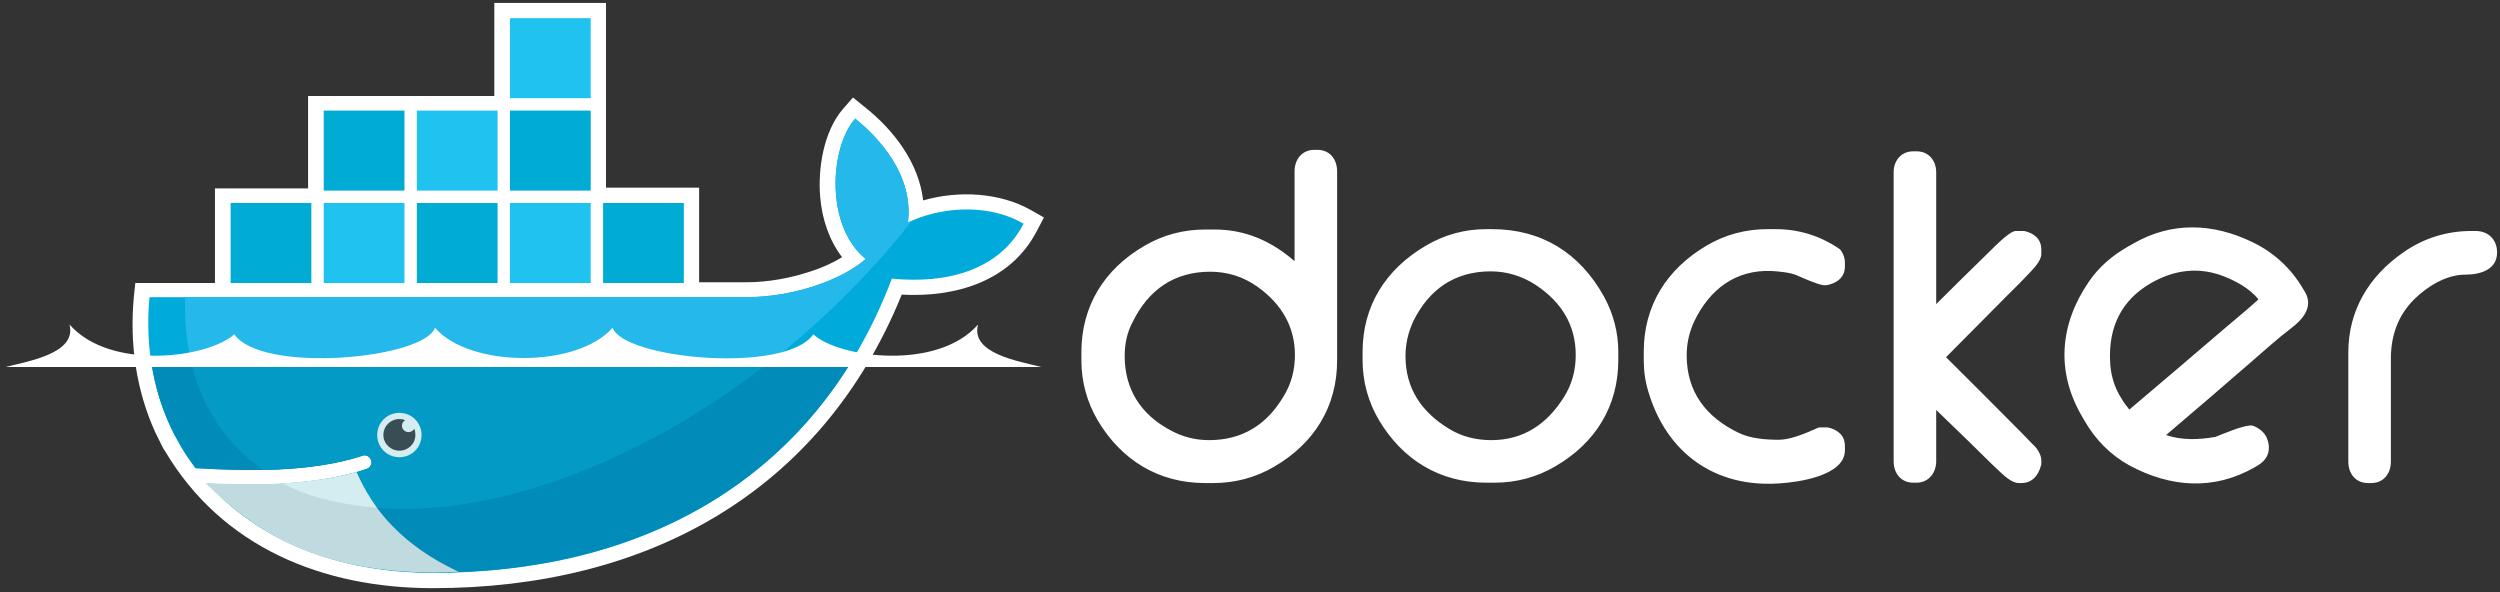 <?xml version="1.0" encoding="utf-8"?>
<!-- Generator: Adobe Illustrator 19.1.0, SVG Export Plug-In . SVG Version: 6.00 Build 0)  -->
<svg version="1.1" id="Layer_1" xmlns="http://www.w3.org/2000/svg" xmlns:xlink="http://www.w3.org/1999/xlink" x="0px" y="0px"
	 viewBox="38 315.2 687.3 162.8" style="enable-background:new 38 315.2 687.3 162.8;" xml:space="preserve">
<rect x="38" y="315.2" width="687.3" height="162.8" fill="#333333" stroke="none"/>
<style type="text/css">
	.st0{fill:none;}
	.st1{fill:#FFFFFF;}
	.st2{fill:#00AADA;}
	.st3{clip-path:url(#SVGID_2_);fill:#24B8EB;}
	.st4{fill:#008BB8;}
	.st5{clip-path:url(#SVGID_4_);fill:#039BC6;}
	.st6{clip-path:url(#SVGID_6_);fill:#00ACD3;}
	.st7{clip-path:url(#SVGID_8_);fill:#00ACD3;}
	.st8{clip-path:url(#SVGID_10_);fill:#20C2EF;}
	.st9{clip-path:url(#SVGID_12_);fill:#00ACD3;}
	.st10{clip-path:url(#SVGID_14_);fill:#20C2EF;}
	.st11{clip-path:url(#SVGID_16_);fill:#20C2EF;}
	.st12{clip-path:url(#SVGID_18_);fill:#00ACD3;}
	.st13{clip-path:url(#SVGID_20_);fill:#20C2EF;}
	.st14{clip-path:url(#SVGID_22_);fill:#00ACD3;}
	.st15{clip-path:url(#SVGID_24_);fill:#D4EDF1;}
	.st16{clip-path:url(#SVGID_26_);fill:#394D54;}
	.st17{clip-path:url(#SVGID_28_);fill:#BFDBE0;}
	.st18{clip-path:url(#SVGID_30_);fill:#D4EDF1;}
</style>
<rect x="-18.2" y="259" class="st0" width="800" height="275"/>
<path class="st1" d="M204.6,366.8h25.6v26h12.9c6,0,12.1-1.1,17.8-3c2.8-0.9,5.9-2.2,8.6-3.9c-3.6-4.7-5.5-10.6-6-16.4
	c-0.7-7.9,0.9-18.2,6.3-24.4l2.7-3.1l3.2,2.6c8.1,6.4,14.9,15.4,16.1,25.7c9.7-2.8,21.1-2.2,29.7,2.7l3.5,2l-1.9,3.6
	c-7.2,14-22.4,18.4-37.2,17.6c-22.2,54.7-70.4,80.7-128.9,80.7c-30.2,0-58-11.2-73.7-37.8l-0.3-0.4l-2.3-4.6
	c-5.3-11.7-7.1-24.5-5.9-37.3l0.4-3.8h21.9v-26h25.6v-25.4h51.2V316h30.7L204.6,366.8L204.6,366.8z"/>
<rect x="-18.2" y="259" class="st0" width="800" height="275"/>
<path class="st2" d="M287.6,376.4c1.7-13.2-8.3-23.6-14.5-28.6c-7.1,8.2-8.2,29.6,2.9,38.6c-6.2,5.5-19.4,10.5-32.9,10.5H79.1
	c-1.3,13.9,1.2,26.8,6.8,37.8l1.9,3.4c1.2,2,2.5,3.9,3.9,5.8c6.7,0.4,13,0.6,18.6,0.5h0c11.2-0.2,20.3-1.6,27.2-3.9
	c1-0.4,2.1,0.2,2.5,1.2c0.4,1-0.2,2.1-1.2,2.5c-0.9,0.3-1.9,0.6-2.9,0.9h0c-5.4,1.5-11.3,2.6-18.8,3c0.4,0-0.5,0.1-0.5,0.1
	c-0.3,0-0.6,0.1-0.8,0.1c-3,0.2-6.2,0.2-9.4,0.2c-3.6,0-7.1-0.1-11-0.3l-0.1,0.1c13.7,15.2,35,24.4,61.8,24.4
	c56.7,0,104.8-24.9,126.1-80.9c15.1,1.5,29.6-2.3,36.2-15.1C308.9,370.6,295.4,372.5,287.6,376.4"/>
<g>
	<defs>
		<rect id="SVGID_1_" x="-18.2" y="259" width="800" height="275"/>
	</defs>
	<clipPath id="SVGID_2_">
		<use xlink:href="#SVGID_1_"  style="overflow:visible;"/>
	</clipPath>
	<path class="st3" d="M287.6,376.4c1.7-13.2-8.3-23.6-14.5-28.6c-7.1,8.2-8.2,29.6,2.9,38.6c-6.2,5.5-19.4,10.5-32.9,10.5H88.9
		c-0.7,21.4,7.3,37.6,21.5,47.4h0c11.2-0.2,20.3-1.6,27.2-3.9c1-0.4,2.1,0.2,2.5,1.2c0.4,1-0.2,2.1-1.2,2.5
		c-0.9,0.3-1.9,0.6-2.9,0.9h0c-5.4,1.5-11.8,2.7-19.3,3.2c0,0-0.2-0.2-0.2-0.2c19.3,9.8,47.3,9.8,79.4-2.4
		c36-13.7,69.4-39.8,92.8-69.7C288.3,376,287.9,376.2,287.6,376.4"/>
</g>
<rect x="-18.2" y="259" class="st0" width="800" height="275"/>
<path class="st4" d="M79.5,413.9c1,7.5,3.2,14.5,6.5,20.8l1.9,3.4c1.2,2,2.5,3.9,3.9,5.8c6.7,0.4,13,0.6,18.7,0.5
	c11.2-0.2,20.3-1.6,27.2-3.9c1-0.4,2.1,0.2,2.5,1.2c0.4,1-0.2,2.1-1.2,2.5c-0.9,0.3-1.9,0.6-2.9,0.9h0c-5.4,1.5-11.7,2.6-19.3,3.1
	c-0.3,0-0.7,0-1,0c-3,0.2-6.1,0.3-9.4,0.3c-3.6,0-7.2-0.1-11.2-0.3c13.7,15.2,35.2,24.4,62,24.4c48.5,0,90.8-18.3,115.3-58.6
	L79.5,413.9L79.5,413.9z"/>
<g>
	<defs>
		<rect id="SVGID_3_" x="-18.2" y="259" width="800" height="275"/>
	</defs>
	<clipPath id="SVGID_4_">
		<use xlink:href="#SVGID_3_"  style="overflow:visible;"/>
	</clipPath>
	<path class="st5" d="M90.3,413.9c2.9,13.1,9.9,23.4,20,30.4c11.2-0.2,20.3-1.6,27.2-3.9c1-0.4,2.1,0.2,2.5,1.2
		c0.4,1-0.2,2.1-1.2,2.5c-0.9,0.3-1.9,0.6-2.9,0.9h0c-5.4,1.5-11.9,2.6-19.4,3.1c19.3,9.8,47.2,9.7,79.3-2.5
		c19.4-7.4,38.1-18.4,54.8-31.7L90.3,413.9L90.3,413.9z"/>
</g>
<g>
	<defs>
		<rect id="SVGID_5_" x="-18.2" y="259" width="800" height="275"/>
	</defs>
	<clipPath id="SVGID_6_">
		<use xlink:href="#SVGID_5_"  style="overflow:visible;"/>
	</clipPath>
	<path class="st6" d="M120,372.8h1.8v18.3H120V372.8z M116.6,372.8h1.8v18.3h-1.8V372.8z M113.3,372.8h1.8v18.3h-1.8V372.8z
		 M109.9,372.8h1.8v18.3h-1.8V372.8z M106.5,372.8h1.8v18.3h-1.8V372.8z M103.3,372.8h1.8v18.3h-1.8V372.8z M101.4,371h22.2v22
		h-22.2V371z"/>
</g>
<g>
	<defs>
		<rect id="SVGID_7_" x="-18.2" y="259" width="800" height="275"/>
	</defs>
	<clipPath id="SVGID_8_">
		<use xlink:href="#SVGID_7_"  style="overflow:visible;"/>
	</clipPath>
	<path class="st7" d="M145.6,347.4h1.8v18.3h-1.8V347.4z M142.2,347.4h1.8v18.3h-1.8V347.4z M138.9,347.4h1.8v18.3h-1.8V347.4z
		 M135.5,347.4h1.8v18.3h-1.8V347.4z M132.1,347.4h1.8v18.3h-1.8V347.4z M128.9,347.4h1.8v18.3h-1.8V347.4z M127,345.6h22.2v22H127
		V345.6z"/>
</g>
<g>
	<defs>
		<rect id="SVGID_9_" x="-18.2" y="259" width="800" height="275"/>
	</defs>
	<clipPath id="SVGID_10_">
		<use xlink:href="#SVGID_9_"  style="overflow:visible;"/>
	</clipPath>
	<path class="st8" d="M145.6,372.8h1.8v18.3h-1.8V372.8z M142.2,372.8h1.8v18.3h-1.8V372.8z M138.9,372.8h1.8v18.3h-1.8V372.8z
		 M135.5,372.8h1.8v18.3h-1.8V372.8z M132.1,372.8h1.8v18.3h-1.8V372.8z M128.9,372.8h1.8v18.3h-1.8V372.8z M127,371h22.2v22H127
		V371z"/>
</g>
<g>
	<defs>
		<rect id="SVGID_11_" x="-18.2" y="259" width="800" height="275"/>
	</defs>
	<clipPath id="SVGID_12_">
		<use xlink:href="#SVGID_11_"  style="overflow:visible;"/>
	</clipPath>
	<path class="st9" d="M171.2,372.8h1.8v18.3h-1.8V372.8z M167.8,372.8h1.8v18.3h-1.8V372.8z M164.5,372.8h1.8v18.3h-1.8
		C164.5,391.2,164.5,372.8,164.5,372.8z M161.1,372.8h1.8v18.3h-1.8V372.8z M157.7,372.8h1.8v18.3h-1.8V372.8z M154.4,372.8h1.8
		v18.3h-1.8V372.8z M152.6,371h22.2v22h-22.2C152.6,393,152.6,371,152.6,371z"/>
</g>
<g>
	<defs>
		<rect id="SVGID_13_" x="-18.2" y="259" width="800" height="275"/>
	</defs>
	<clipPath id="SVGID_14_">
		<use xlink:href="#SVGID_13_"  style="overflow:visible;"/>
	</clipPath>
	<path class="st10" d="M171.2,347.4h1.8v18.3h-1.8V347.4z M167.8,347.4h1.8v18.3h-1.8V347.4z M164.5,347.4h1.8v18.3h-1.8
		C164.5,365.8,164.5,347.4,164.5,347.4z M161.1,347.4h1.8v18.3h-1.8V347.4z M157.7,347.4h1.8v18.3h-1.8V347.4z M154.4,347.4h1.8
		v18.3h-1.8V347.4z M152.6,345.6h22.2v22h-22.2C152.6,367.6,152.6,345.6,152.6,345.6z"/>
</g>
<g>
	<defs>
		<rect id="SVGID_15_" x="-18.2" y="259" width="800" height="275"/>
	</defs>
	<clipPath id="SVGID_16_">
		<use xlink:href="#SVGID_15_"  style="overflow:visible;"/>
	</clipPath>
	<path class="st11" d="M196.8,372.8h1.8v18.3h-1.8V372.8z M193.4,372.8h1.8v18.3h-1.8V372.8z M190.1,372.8h1.8v18.3h-1.8V372.8z
		 M186.7,372.8h1.8v18.3h-1.8V372.8z M183.3,372.8h1.8v18.3h-1.8V372.8z M180,372.8h1.8v18.3H180V372.8z M178.2,371h22.2v22h-22.2
		V371z"/>
</g>
<g>
	<defs>
		<rect id="SVGID_17_" x="-18.2" y="259" width="800" height="275"/>
	</defs>
	<clipPath id="SVGID_18_">
		<use xlink:href="#SVGID_17_"  style="overflow:visible;"/>
	</clipPath>
	<path class="st12" d="M196.8,347.4h1.8v18.3h-1.8V347.4z M193.4,347.4h1.8v18.3h-1.8V347.4z M190.1,347.4h1.8v18.3h-1.8V347.4z
		 M186.7,347.4h1.8v18.3h-1.8V347.4z M183.3,347.4h1.8v18.3h-1.8V347.4z M180,347.4h1.8v18.3H180V347.4z M178.2,345.6h22.2v22h-22.2
		V345.6z"/>
</g>
<g>
	<defs>
		<rect id="SVGID_19_" x="-18.2" y="259" width="800" height="275"/>
	</defs>
	<clipPath id="SVGID_20_">
		<use xlink:href="#SVGID_19_"  style="overflow:visible;"/>
	</clipPath>
	<path class="st13" d="M196.8,322.1h1.8v18.3h-1.8V322.1z M193.4,322.1h1.8v18.3h-1.8V322.1z M190.1,322.1h1.8v18.3h-1.8V322.1z
		 M186.7,322.1h1.8v18.3h-1.8V322.1z M183.3,322.1h1.8v18.3h-1.8V322.1z M180,322.1h1.8v18.3H180V322.1z M178.2,320.2h22.2v22h-22.2
		V320.2z"/>
</g>
<g>
	<defs>
		<rect id="SVGID_21_" x="-18.2" y="259" width="800" height="275"/>
	</defs>
	<clipPath id="SVGID_22_">
		<use xlink:href="#SVGID_21_"  style="overflow:visible;"/>
	</clipPath>
	<path class="st14" d="M222.4,372.8h1.8v18.3h-1.8V372.8z M219,372.8h1.8v18.3H219V372.8z M215.7,372.8h1.8v18.3h-1.8V372.8z
		 M212.3,372.8h1.8v18.3h-1.8V372.8z M208.9,372.8h1.8v18.3h-1.8V372.8z M205.6,372.8h1.7v18.3h-1.7V372.8z M203.8,371H226v22h-22.2
		L203.8,371L203.8,371z"/>
</g>
<g>
	<defs>
		<rect id="SVGID_23_" x="-18.2" y="259" width="800" height="275"/>
	</defs>
	<clipPath id="SVGID_24_">
		<use xlink:href="#SVGID_23_"  style="overflow:visible;"/>
	</clipPath>
	<path class="st15" d="M147.8,428.7c3.4,0,6.1,2.7,6.1,6.1c0,3.4-2.7,6.1-6.1,6.1c-3.4,0-6.1-2.7-6.1-6.1
		C141.7,431.4,144.4,428.7,147.8,428.7"/>
</g>
<g>
	<defs>
		<rect id="SVGID_25_" x="-18.2" y="259" width="800" height="275"/>
	</defs>
	<clipPath id="SVGID_26_">
		<use xlink:href="#SVGID_25_"  style="overflow:visible;"/>
	</clipPath>
	<path class="st16" d="M147.8,430.4c0.6,0,1.1,0.1,1.6,0.3c-0.5,0.3-0.9,0.9-0.9,1.5c0,1,0.8,1.8,1.8,1.8c0.7,0,1.3-0.4,1.6-0.9
		c0.2,0.5,0.3,1.1,0.3,1.7c0,2.4-2,4.3-4.4,4.3c-2.4,0-4.4-1.9-4.4-4.3C143.4,432.3,145.4,430.4,147.8,430.4"/>
</g>
<rect x="-18.2" y="259" class="st0" width="800" height="275"/>
<path class="st1" d="M39.5,416.1h134.1h16.6h134.1c-6.2-1.6-19.6-3.7-17.4-11.7c-11.3,12.9-38.5,9.1-45.3,2.7
	c-7.6,11-52.1,6.8-55.2-1.8c-9.6,11.1-39.3,11.1-48.8,0c-3.1,8.6-47.6,12.7-55.2,1.8c-6.9,6.4-34,10.2-45.3-2.7
	C59.2,412.4,45.7,414.5,39.5,416.1"/>
<g>
	<defs>
		<rect id="SVGID_27_" x="-18.2" y="259" width="800" height="275"/>
	</defs>
	<clipPath id="SVGID_28_">
		<use xlink:href="#SVGID_27_"  style="overflow:visible;"/>
	</clipPath>
	<path class="st17" d="M164.1,472.4c-15.2-7.1-23.5-16.8-28.1-27.4c-5.6,1.6-12.4,2.6-20.3,3.1c-3,0.2-6.1,0.2-9.3,0.2
		c-3.8,0-7.7-0.1-11.9-0.3c13.9,13.8,31,24.4,62.7,24.6C159.4,472.5,161.8,472.5,164.1,472.4"/>
</g>
<g>
	<defs>
		<rect id="SVGID_29_" x="-18.2" y="259" width="800" height="275"/>
	</defs>
	<clipPath id="SVGID_30_">
		<use xlink:href="#SVGID_29_"  style="overflow:visible;"/>
	</clipPath>
	<path class="st18" d="M141.6,454.8c-2.1-2.8-4.1-6.4-5.6-9.8c-5.6,1.6-12.4,2.6-20.3,3.1C121.1,451,128.8,453.6,141.6,454.8"/>
</g>
<rect x="-18.2" y="259" class="st0" width="800" height="275"/>
<path class="st1" d="M623.4,427.8c8.8-7.4,17.5-14.9,26.3-22.4c3-2.6,6.3-5.2,9.2-7.9c-2.4-3-6.3-5.1-9.7-6.4
	c-6.8-2.6-13.5-1.7-19.8,1.9c-8.2,4.7-11.7,12.1-11.3,21.4c0.1,3.6,1.1,7.2,3.1,10.3C621.8,425.8,622.6,426.8,623.4,427.8
	 M633.5,434.8c4.3,1.5,9.2,1.3,13.6,0.5c2.3-0.9,8-3.4,10.1-3.1l0.3,0.1l0.3,0.1c1.3,0.6,2.5,1.5,3.2,2.8c1.5,3.1,0.8,6.1-2.2,7.9
	l-1,0.6c-11.2,6.4-23.1,5.5-34.3-0.5c-5.3-2.9-9.4-7.1-12.4-12.3l-0.7-1.2c-7.2-12.3-6.2-25.3,1.9-37.1c2.8-4.1,6.5-7.2,10.7-9.6
	l1.6-0.9c10.5-6,21.8-5.6,32.7-0.3c5.8,2.8,10.5,7.1,13.8,12.7l0.6,1c2.4,4.1-0.7,7.6-3.9,10c-3.7,2.8-7.4,6.2-10.9,9.2
	C649.2,421.4,641.4,428.1,633.5,434.8 M717.4,378.7h1.2c3.5,0,5.9,2.4,5.9,5.9c0,4.8-4.7,6.1-8.7,6.1c-5.3,0-10.4,3.2-14,6.7
	c-4.6,4.5-6.5,10.2-6.5,16.4v28.3c0,3.3-2,5.9-5.4,5.9h-0.9c-3.4,0-5.4-2.6-5.4-5.9v-30c0-11.5,5.6-20.9,15.1-27.5
	C704.1,380.8,710.5,378.7,717.4,378.7 M570.3,398.8c4.6-4.6,9.2-9.1,13.8-13.6c1.3-1.2,6.2-6.5,8.1-6.5h2.1l0.2,0
	c2.7,0.6,4.7,2.2,4.7,5.1v1.2c0,2-2.3,4.2-3.6,5.6c-2.7,2.9-5.6,5.6-8.3,8.4l-14.3,14.4c6.1,6.1,12.3,12.2,18.4,18.4
	c1.7,1.7,3.4,3.4,5,5.1c0.6,0.6,1.5,1.4,1.9,2.2c0.5,0.8,0.9,1.7,0.9,2.6v1.2l-0.1,0.3c-0.7,2.7-2.4,4.8-5.4,4.8H593
	c-2,0-4.2-2.2-5.5-3.4c-2.8-2.6-5.4-5.3-8.1-7.9l-9.1-8.8v14.1c0,3.2-2.1,5.9-5.4,5.9H564c-3.4,0-5.4-2.6-5.4-5.9v-79.4
	c0-3.2,2-5.8,5.4-5.8h0.9c3.4,0,5.4,2.6,5.4,5.8L570.3,398.8L570.3,398.8z M532,390.9c-1.8-0.8-5.1-1.1-7-1.2
	c-9.9-0.4-17,5.1-21.2,13.8c-1.4,3-2.1,6.1-2.1,9.4c0,10,5.3,17,14.3,21.3c3.3,1.6,7.5,1.9,11.1,1.9c3.2,0,7.6-1.9,10.5-3.2l0.5-0.2
	h2.2l0.2,0c2.7,0.6,4.7,2.2,4.7,5.1v1.2c0,7.1-13.1,8.8-18.1,9.1c-17.7,1.2-30.9-8.4-35.9-25.1c-0.9-2.9-1.3-5.8-1.3-8.8v-2.3
	c0-12.7,6.3-22.7,17.3-29.2c5.1-3,10.7-4.5,16.7-4.5h2.3c6.3,0,12.1,1.8,17.3,5.3l0.4,0.3l0.3,0.4c0.6,0.9,1,2,1,3.1v1.2
	c0,3-2.3,4.6-5,5.1l-0.2,0h-0.7C537.6,393.4,533.6,391.6,532,390.9 M424.4,413.1c0,8.9,4.4,15.4,12,20c3.6,2.2,7.5,3.1,11.6,3.1
	c8.9,0,15.4-4.5,20-11.9c2.2-3.5,3.2-7.4,3.2-11.5c0-8.3-4-14.6-10.9-19.2c-3.8-2.5-8-3.8-12.5-3.8c-9.9,0-17,5-21.3,13.8
	C425.1,406.7,424.4,409.8,424.4,413.1 M446.6,378.2h1.6c13.7,0,24.1,6.6,30.7,18.4c2.6,4.7,4,9.9,4,15.3v2.3
	c0,12.7-6.3,22.8-17.3,29.2c-5.1,3-10.8,4.5-16.7,4.5h-2.3c-12.8,0-23-6.3-29.5-17.2c-3-5.1-4.5-10.7-4.5-16.5V412
	c0-12.7,6.3-22.7,17.3-29.2C435.1,379.7,440.7,378.2,446.6,378.2 M347.2,413.1c0,9.2,4.5,16.1,12.6,20.4c3.3,1.8,6.8,2.7,10.6,2.7
	c9.1,0,15.8-4.2,20.4-11.9c2.2-3.5,3.2-7.4,3.2-11.5c0-7.9-3.8-14.1-10.2-18.7c-3.9-2.8-8.3-4.2-13.1-4.2c-9.9,0-17,5-21.3,13.8
	C347.8,406.7,347.2,409.8,347.2,413.1 M393.9,387v-24.7c0-3.2,2-5.9,5.4-5.9h0.9c3.4,0,5.4,2.6,5.4,5.9v52
	c0,12.7-6.3,22.8-17.3,29.2c-5.1,3-10.8,4.5-16.7,4.5h-2.3c-12.8,0-23-6.3-29.5-17.2c-3-5.1-4.5-10.7-4.5-16.5V412
	c0-12.7,6.3-22.8,17.3-29.2c5.1-3,10.7-4.5,16.7-4.5h2.3C380.4,378.2,387.7,381.6,393.9,387"/>
</svg>
